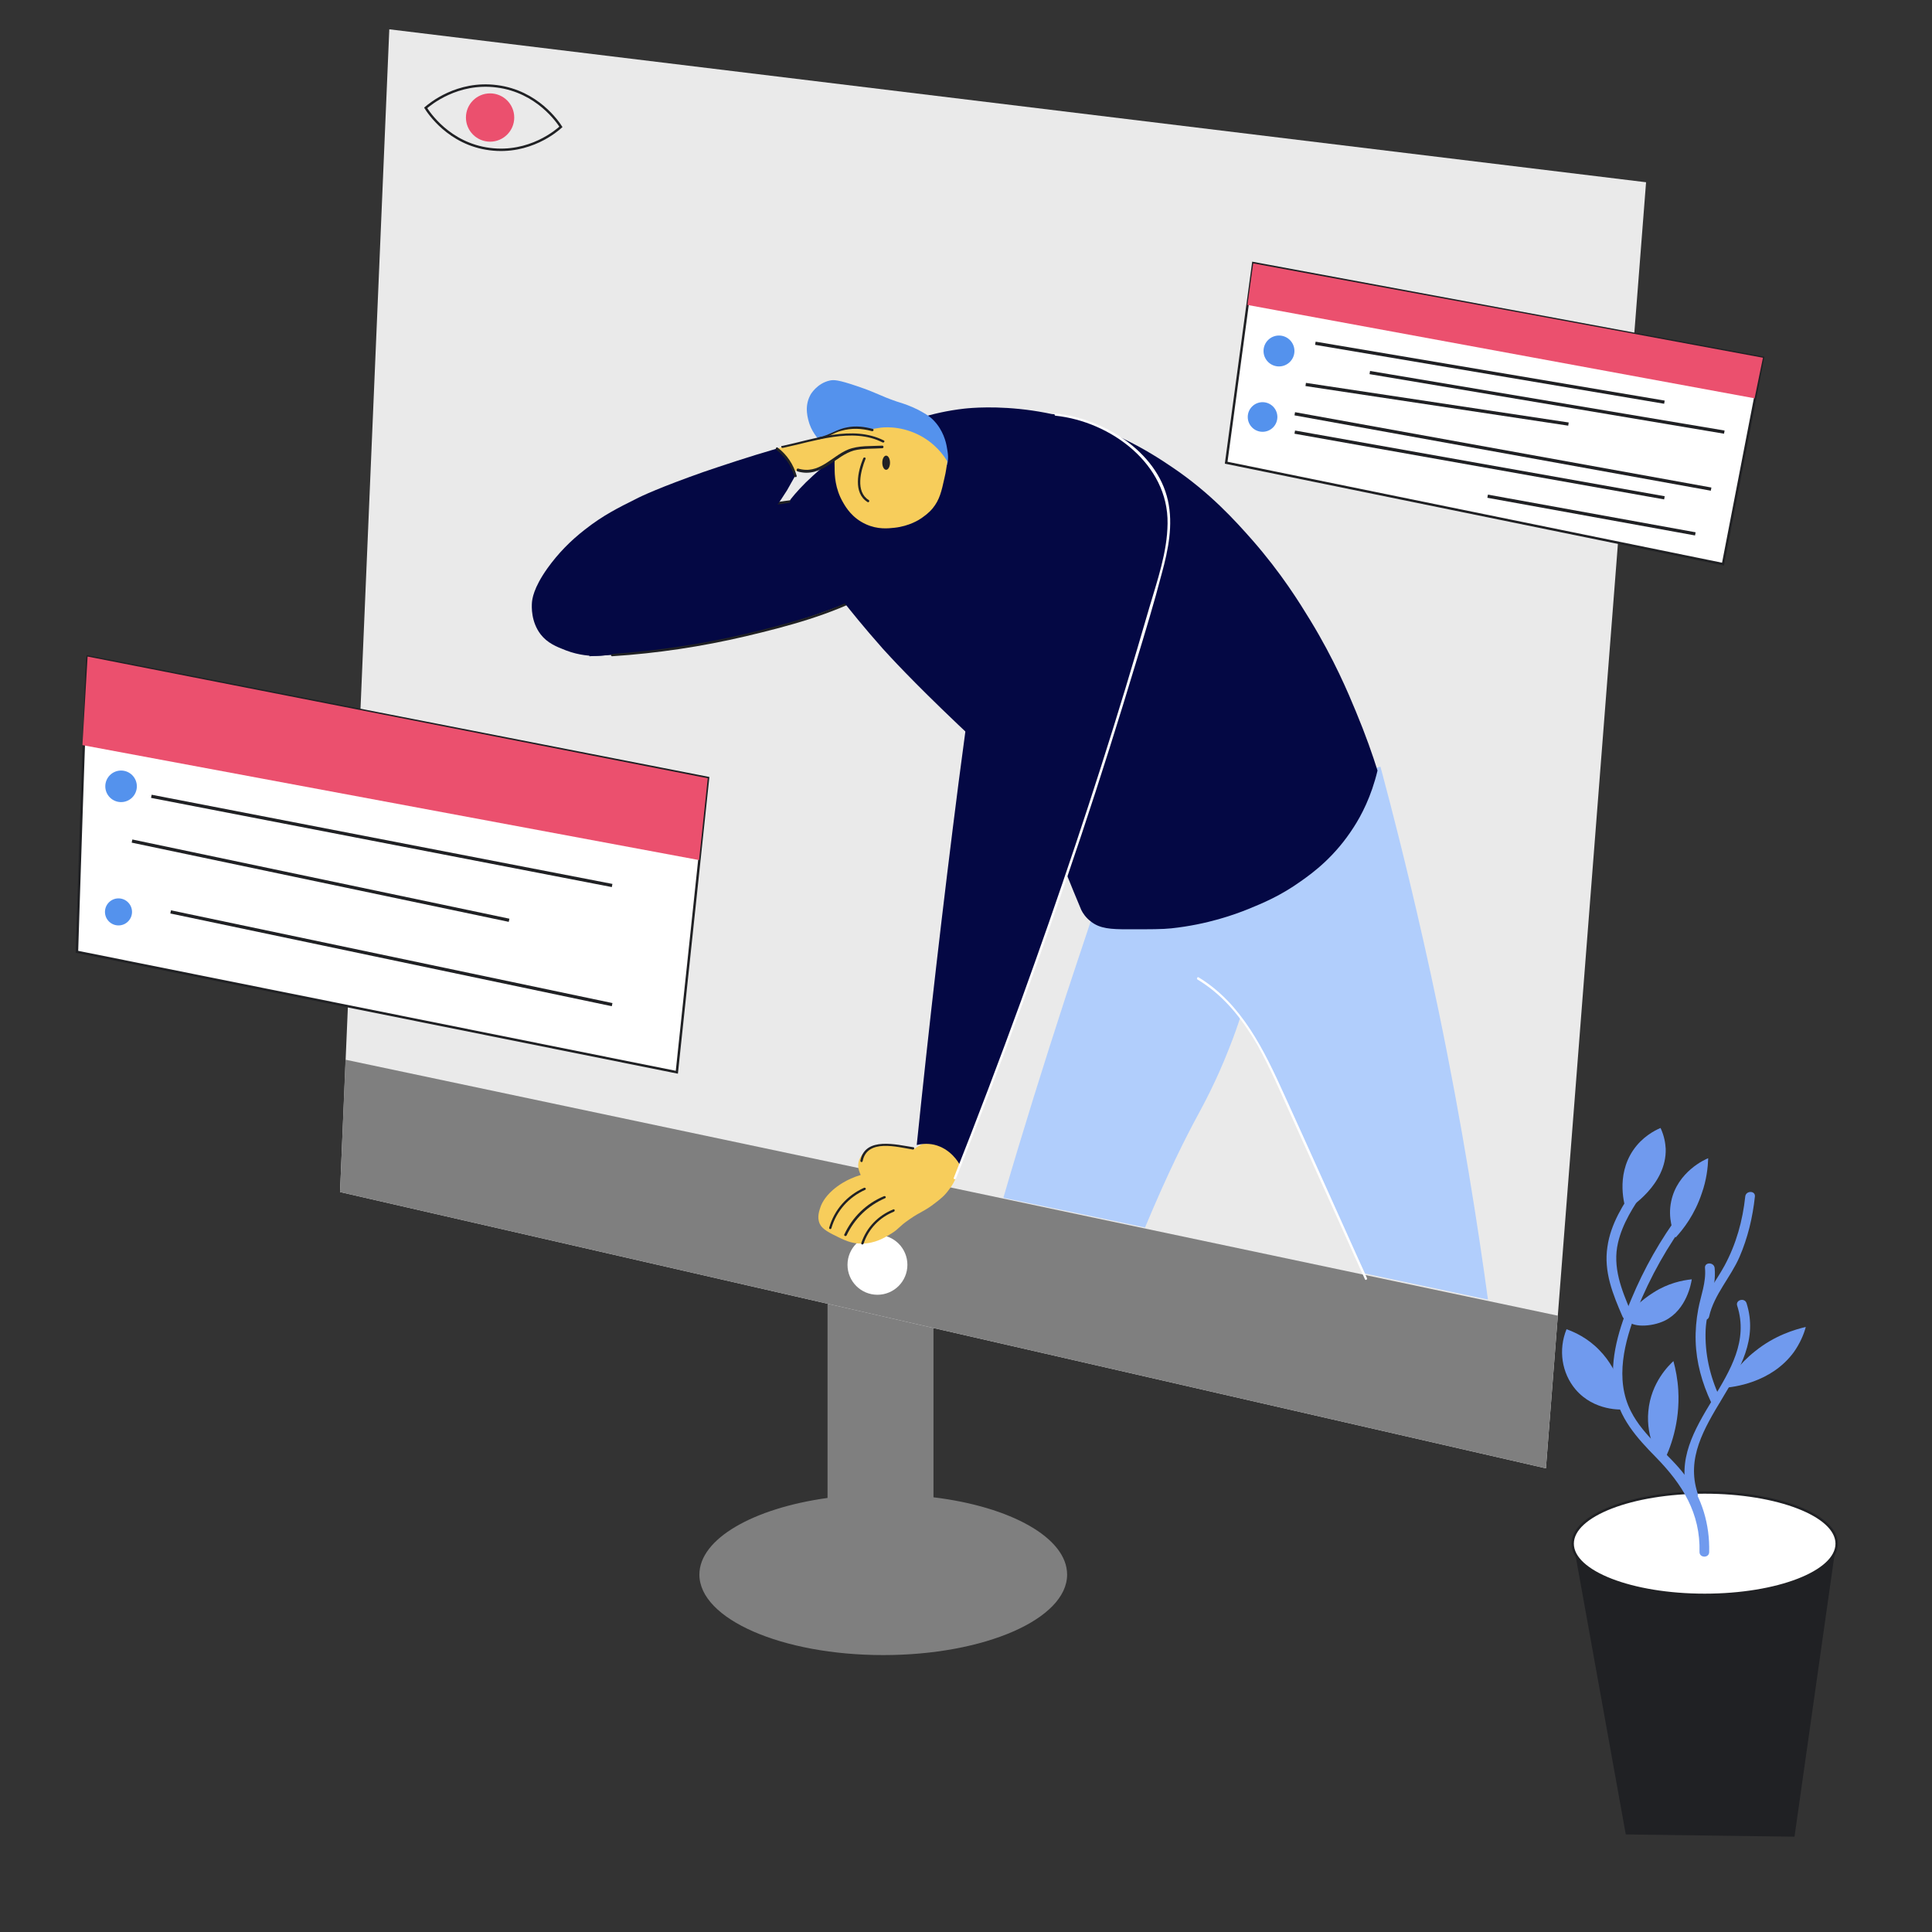 <?xml version="1.0" encoding="utf-8"?>
<!-- Generator: Adobe Illustrator 23.0.3, SVG Export Plug-In . SVG Version: 6.00 Build 0)  -->
<svg version="1.1" xmlns="http://www.w3.org/2000/svg" xmlns:xlink="http://www.w3.org/1999/xlink" x="0px" y="0px"
	 viewBox="0 0 600 600" style="enable-background:new 0 0 600 600;" xml:space="preserve">
<rect x="0" y="0" width="600" height="600" fill="#333333" stroke="none"/>
<style type="text/css">
	.st0{fill:#202124;}
	.st1{fill:#FFFFFF;stroke:#202124;stroke-width:0.75;stroke-miterlimit:10;}
	.st2{fill:#709AEE;}
	.st3{fill:#7F7F7F;}
	.st4{fill:#EAEAEA;}
	.st5{fill:#FFFFFF;}
	.st6{fill:none;stroke:#202124;stroke-width:0.75;stroke-miterlimit:10;}
	.st7{fill:#EB506E;}
	.st8{fill:#5492ED;}
	.st9{fill:none;stroke:#202124;stroke-miterlimit:10;}
	.st10{fill:#B1CEFC;}
	.st11{fill:none;}
	.st12{fill:#040844;}
	.st13{fill:#F7CD5B;}
</style>
<g id="background">
	<g id="plant">
		<path class="st0" d="M488.4,478.1c5.5,30.5,11,61.1,16.5,91.6c17.5,0.2,34.9,0.5,52.4,0.7c4.4-30.8,8.7-61.5,13.1-92.3H488.4z"/>
		<ellipse class="st1" cx="529.4" cy="479.4" rx="41" ry="15.9"/>
		<g>
			<g>
				<path class="st2" d="M521.9,376.6c-6.2,8.3-11.3,17.3-15.3,26.9c-3.7,8.7-6.8,18.5-5.3,28c1.4,8.8,7,15,13,21.1
					c8.2,8.4,13.8,17.3,13.5,29.4c0,1.9,3,1.9,3,0c0.2-8.6-2.2-16.8-7.4-23.7c-5.2-6.9-12.9-12.1-16.9-20c-5.1-10-2-21.7,1.9-31.6
					c4.1-10.2,9.5-19.8,16.1-28.6C525.6,376.6,523,375.1,521.9,376.6L521.9,376.6z"/>
			</g>
		</g>
		<g>
			<g>
				<path class="st2" d="M527.2,463.7c-7.1-21.7,22.3-36.8,15.2-59c-0.6-1.8-3.5-1-2.9,0.8c7,21.7-22.5,36.7-15.2,59
					C524.9,466.3,527.8,465.5,527.2,463.7L527.2,463.7z"/>
			</g>
		</g>
		<g>
			<g>
				<path class="st2" d="M508.1,368.2c-4,5.8-7.9,11.9-8.9,19c-1.2,7.7,1.7,14.8,4.7,21.7c0.8,1.8,3.3,0.2,2.6-1.5
					c-2.9-6.8-5.8-13.9-4-21.5c1.4-6,4.8-11.2,8.2-16.2C511.7,368.1,509.1,366.6,508.1,368.2L508.1,368.2z"/>
			</g>
		</g>
		<g>
			<g>
				<path class="st2" d="M534.1,434c-3.1-6.6-4.7-13.7-4.4-21c0.3-6.5,3.4-12.7,2.8-19.2c-0.2-1.9-3.2-1.9-3,0
					c0.4,4.5-1.3,8.5-2.1,12.8c-0.6,3.2-0.9,6.6-0.8,9.9c0.2,6.7,2,13,4.8,19C532.4,437.2,535,435.7,534.1,434L534.1,434z"/>
			</g>
		</g>
		<g>
			<g>
				<path class="st2" d="M530.8,408.8c1.5-6.7,6.7-12.2,9.4-18.4c2.6-6,4.1-12.3,4.8-18.8c0.2-1.9-2.8-1.9-3,0
					c-0.8,7.5-2.8,14.7-6.4,21.4c-2.7,5-6.5,9.4-7.8,15.1C527.5,409.9,530.4,410.7,530.8,408.8L530.8,408.8z"/>
			</g>
		</g>
		<path class="st2" d="M504.6,437.7c-0.9,0.1-9.5,0.6-15.3-6.2c-4.3-5.1-5.4-12.3-2.8-18.7c2.5,0.9,6.5,2.7,10.1,6.4
			C503.6,426.3,504.4,435.1,504.6,437.7z"/>
		<path class="st2" d="M505.7,410.1c-0.9-2.3,4.6-6.7,7.8-8.7c4.5-2.9,9-3.8,11.9-4.1c-0.2,1.3-1.6,9.4-8.3,12.8
			C512.6,412.3,506.5,412.1,505.7,410.1z"/>
		<path class="st2" d="M505,375.8c-0.4-1.2-3.3-10.5,2.2-18.6c2.8-4.1,6.6-6.1,8.5-6.9c1.2,2.6,1.5,4.8,1.6,6.5
			C517.6,368,506,375.2,505,375.8z"/>
		<path class="st2" d="M520.4,384.3c-0.8-1.7-2.5-6-1.4-11.2c1.9-9.2,10.6-13.1,11.5-13.4c-0.1,2.8-0.5,6.7-2,10.9
			C526.3,377.2,522.8,381.7,520.4,384.3z"/>
		<path class="st2" d="M535.5,431c1.6-2.9,4.5-7.4,9.6-11.4c6.1-4.9,12.3-6.7,15.7-7.5c-0.6,2.3-1.8,5.1-3.7,7.8
			C550,429.6,538,430.8,535.5,431z"/>
		<path class="st2" d="M516.4,454.5c-1.1-1.5-5.3-7.6-4.5-16.2c0.8-9,6.5-14.4,7.8-15.6c0.7,2.6,1.3,5.6,1.5,9
			C521.8,441.9,518.7,450,516.4,454.5z"/>
	</g>
	<g id="screen">
		<path class="st3" d="M289.9,465v-62.5c0-5.5-4.4-9.9-9.9-9.9h-13.1c-5.5,0-9.9,4.4-9.9,9.9v62.7c-23.1,3.2-39.8,12.7-39.8,23.8
			c0,13.8,25.6,25,57.1,25c31.5,0,57.1-11.2,57.1-25C331.4,477.6,313.9,467.9,289.9,465z"/>
		<polygon class="st4" points="480.1,456 105.6,370.2 120.9,9.1 511.2,56.6 		"/>
		<polygon class="st3" points="107.3,329.1 105.6,370.2 480.1,456 483.8,408.6 		"/>
		<circle class="st5" cx="272.5" cy="392.8" r="9.3"/>
	</g>
	<g id="eye">
		<path class="st6" d="M174.2,39.4c-1.2,1.1-9.7,8.5-22.1,6.9c-12.7-1.6-19.1-11.5-19.9-12.8c1.3-1.1,9.8-8.3,22.1-6.7
			C166.9,28.4,173.3,38,174.2,39.4z"/>
		<circle class="st7" cx="152.2" cy="36.5" r="7.5"/>
	</g>
	<g id="tab_2">
		<path class="st1" d="M27.2,203.9c-0.5,2.1-3.3,91.7-3.3,91.7l186.3,37.4l9.7-91.4L27.2,203.9z"/>
		<polygon class="st7" points="25.6,231.4 217.1,267.1 219.8,241.7 27.2,203.9 		"/>
		<circle class="st8" cx="37.6" cy="244.2" r="4.9"/>
		<circle class="st8" cx="36.8" cy="283.2" r="4.2"/>
		<line class="st9" x1="47" y1="247.3" x2="190.1" y2="275"/>
		<line class="st9" x1="41" y1="261.2" x2="158.1" y2="285.8"/>
		<line class="st9" x1="53" y1="283.2" x2="190.1" y2="312"/>
	</g>
	<g id="tab_1">
		<polygon class="st1" points="389.2,81.7 380.8,143.7 535.1,175.2 547.5,111.1 		"/>
		<path class="st7" d="M387.4,94.7c52.5,9.7,105,19.3,157.5,29c0.9-4.2,1.7-8.4,2.6-12.6c-52.8-9.8-105.5-19.6-158.3-29.3"/>
		<circle class="st8" cx="397.2" cy="109" r="4.8"/>
		<circle class="st8" cx="392.1" cy="129.5" r="4.6"/>
		<line class="st9" x1="408.5" y1="106.6" x2="516.9" y2="124.9"/>
		<line class="st9" x1="425.4" y1="115.7" x2="535.5" y2="134.2"/>
		<line class="st9" x1="405.5" y1="119.4" x2="487.1" y2="131.7"/>
		<line class="st9" x1="402.1" y1="128.5" x2="531.4" y2="151.9"/>
		<line class="st9" x1="402.1" y1="134.2" x2="516.9" y2="154.6"/>
		<line class="st9" x1="462" y1="154.1" x2="526.5" y2="165.8"/>
	</g>
</g>
<g id="character">
	<g id="legs">
		<path class="st10" d="M428.7,238.1c0.8,2.8,1.8,6.9,3.1,11.7c2.5,9.7,8.7,34,14.9,63.8c7.5,36.1,12.4,68,15.4,90
			c-12.7-2.7-25.4-5.4-38.2-8.1c-11.9-24.8-18.2-39-21.9-47.7c-1-2.4-3.7-8.9-8.1-17.1c-3.5-6.5-6.7-11.7-8.7-14.8
			c-0.7,2.2-1.9,5.7-3.5,9.7c-4.1,10.5-8.2,17.9-9.7,20.7c-3.8,7-9.3,17.9-16.4,34.9c-14.7-3.1-29.3-6.2-44-9.2
			c6-20.6,12.5-41.4,19.4-62.6c2.6-7.8,5.1-15.5,7.7-23.2c5.9-5.4,12.6-10.9,20.1-16.2C384.1,252.2,409.2,243,428.7,238.1z"/>
		<g>
			<path class="st11" d="M338.9,285.8C329,314,321,343,311.2,372.4"/>
		</g>
		<g>
			<path class="st11" d="M428.7,238.1c14.6,54.2,25.7,109.3,33.3,164.9"/>
		</g>
		<g>
			<g>
				<path class="st5" d="M371.9,304.2c14.6,8.8,21.3,25,28,39.9c8,17.7,16,35.5,24,53.2c0.2,0.4,0.8,0.1,0.6-0.4
					c-8.5-18.9-17-37.9-25.6-56.8c-6.3-13.9-13.2-28.4-26.7-36.6C371.9,303.3,371.5,304,371.9,304.2L371.9,304.2z"/>
			</g>
		</g>
		<g>
			<path class="st11" d="M384.8,319.1c-9.8,20.8-19.5,41.6-29.3,62.4"/>
		</g>
	</g>
	<g id="arm_left">
		<path class="st12" d="M207.6,161.2c2.4-0.7,4.1-0.8,13.9-2c12.2-1.5,22-3,28.4-4.1c2.3,0.7,5.8,2.2,8.9,5.3
			c5.1,5.1,6,11.5,6.5,15.1c0.6,4.6,0.2,8.4-0.4,11.1c-4.1,1.7-8.6,3.3-13.2,4.9c-2.7,0.9-11.9,3.9-24.5,6.6
			c-4.3,0.9-15.1,3.1-29.3,4.6c-6,0.6-11.1,0.9-14.9,1.1C189.5,173,199.5,163.7,207.6,161.2z"/>
		<g>
			<g>
				<path class="st0" d="M190.1,203.8c14-0.9,27.9-3,41.5-6.2c13.1-3.1,26.6-6.7,38.5-13.1c0.4-0.2,0-0.9-0.4-0.6
					c-11.8,6.3-25.4,9.9-38.4,13c-13.6,3.2-27.4,5.2-41.3,6.2C189.7,203.1,189.6,203.8,190.1,203.8L190.1,203.8z"/>
			</g>
		</g>
		<g>
			<g>
				<path class="st0" d="M207.7,161.5c18.4-2.6,36.7-5.2,55.1-7.9c0.5-0.1,0.3-0.8-0.2-0.7c-18.4,2.6-36.7,5.2-55.1,7.9
					C207,160.9,207.2,161.6,207.7,161.5L207.7,161.5z"/>
			</g>
		</g>
	</g>
	<g id="torso">
		<path class="st12" d="M245.5,155.1c-0.4,1.7-0.9,4.3-0.1,7.3c0.9,3.3,2.9,5.4,3.9,6.4c5.3,5.7,2.8,5.4,13.3,18.9
			c1.3,1.6,5.3,6.7,11.6,13.8c2.1,2.3,8.8,9.7,23.2,23.4c6.2,5.9,14.4,13.5,24.3,22.2c1.5,4,3.1,8.1,4.7,12.2
			c3.1,7.9,6.2,15.7,9.4,23.3c0.5,1,1.4,2.4,3,3.6c2.8,2.2,6.1,2.4,11.5,2.4c7.1,0,10.7,0,13.5-0.3c11.2-1.2,19.7-4.3,23.9-6
			c4.4-1.8,10-4.1,16.4-8.7c3.7-2.6,10.5-7.6,16.3-16.7c2.4-3.7,5.5-9.6,7.4-17.6c-1.5-4.8-3.7-11.1-6.7-18.3
			c-2.4-5.8-6.7-16.1-14.2-28.4c-3.3-5.4-8.9-14.5-18-24.9c-5.3-6-13.1-14.7-25-22.7c-6.2-4.2-21.5-14.3-43.3-17.5
			c-11.1-1.6-19.2-0.8-21.1-0.6c-10.6,1.2-18.3,4.3-23.8,6.7c-6.2,2.6-14.7,6.3-23.3,14.2C249.4,150.5,247,153.2,245.5,155.1z"/>
		<g>
			<path class="st11" d="M245.4,162.4c18.1,31.7,45.1,57.2,72.8,81"/>
		</g>
		<g>
			<path class="st11" d="M321.8,247.1c4.5,11.9,9.2,23.7,14,35.5c0.4,1.1,0.9,2.2,1.8,2.9c0.7,0.6,1.6,0.9,2.5,1.1
				c5,1.5,10.3,2.3,15.5,2.3c4.7,0,9.3-0.6,13.9-1.4c13.2-2.5,26.1-7.2,36.8-15.3c10.7-8.1,19-19.7,21.7-32.8"/>
		</g>
		<g>
			<path class="st11" d="M245.5,155.1c3.6-6,9.6-10.2,15.6-13.8c9-5.4,18.7-10.1,28.9-12.5c21.1-5.1,43.9-0.8,63.1,9.5
				s34.9,26.2,47.3,44c11.6,16.6,20.5,35.1,26.4,54.4"/>
		</g>
	</g>
	<g id="hand_left">
		<path class="st13" d="M283.9,356.8c-1.3-0.3-3.2-0.8-5.5-1c-3.5-0.4-5.4-0.5-7.6,0.5c-0.7,0.3-3.7,1.8-4.2,4.8
			c-0.3,1.7,0.4,3.1,0.7,3.8c-4.4,1.3-7.2,3.4-8.7,4.7c-2.7,2.4-3.5,4.5-3.7,5c-0.4,1.2-1.3,3.4-0.3,5.5c0.3,0.6,0.9,1.7,4.1,3.3
			c3.4,1.7,5.7,2.9,9,2.8c4,0,7-1.8,9.1-3.1c2.6-1.6,2-1.9,5.6-4.4c3.6-2.5,4.7-2.5,7.9-5c1.7-1.3,3-2.3,4.3-4.1
			c0.8-1,2.4-3.2,3.1-6.5c0.2-0.9,0.4-2.4,0.1-4.2c-0.1-0.4-0.5-2.9-1.7-4.1C294.1,352.7,289,353.3,283.9,356.8z"/>
		<path class="st12" d="M326.8,128.6c-2.6,4.1-5.2,8.6-7.7,13.6c-6.1,12-9.8,23.4-12.1,33.1c-3.2,22.3-6.3,44.9-9.3,67.7
			c-4.9,38.2-9.2,75.7-13,112.6c1.2-0.3,3.2-0.6,5.4-0.1c5.1,1.2,7.6,5.5,8,6.3c2.2-5.5,5-12.7,8.2-21.1c4.2-11.1,10-26.4,16.4-44.6
			c5.6-15.7,12.9-38.4,27.4-83.2c3.1-9.7,5.3-19.6,8.6-29.2c1-2.7,2.6-7.4,3.5-13.9c0.7-5.6,1.4-10.8-0.7-16.9
			c-2.4-7-7-11.1-9.7-13.6c-4.8-4.4-9.6-6.4-11.9-7.4C334.8,129.7,330.1,128.9,326.8,128.6z"/>
		<g>
			<g>
				<path class="st5" d="M327.8,129.1c17.1,1.8,35.1,15,34.8,33.5c-0.1,8.9-3.2,17.7-5.7,26.2c-2.4,8.3-4.9,16.7-7.4,25
					c-9.9,32.6-20.8,65-32.4,97c-6.7,18.4-13.7,36.8-20.9,55c-0.2,0.4,0.5,0.6,0.7,0.2c14-35.3,27-70.9,39-106.9
					c5.9-17.7,11.5-35.5,16.9-53.4c2.8-9.2,5.6-18.4,8-27.6c2-7.3,3.6-15.1,1.9-22.7c-3.4-15.3-20.2-25.5-34.9-27
					C327.4,128.3,327.4,129.1,327.8,129.1L327.8,129.1z"/>
			</g>
		</g>
		<g>
			<path class="st11" d="M307,175.2c-8.7,59.9-16.1,120.1-22.3,180.3"/>
		</g>
		<g>
			<path class="st11" d="M284.5,356c4.6-2,10.5,0.1,12.8,4.5"/>
		</g>
		<g>
			<path class="st11" d="M296.8,365.7c-3.4,8.8-13.8,10.9-19.9,17.3"/>
		</g>
		<g>
			<g>
				<path class="st0" d="M283.7,356.3c-5.2-0.8-15-3.4-16.5,4.1c-0.1,0.5,0.6,0.7,0.7,0.2c1.4-7,10.7-4.4,15.6-3.6
					C283.9,357.1,284.1,356.3,283.7,356.3L283.7,356.3z"/>
			</g>
		</g>
		<g>
			<path class="st11" d="M275.4,361.4c-4.3,2.4-9.3,3.5-13.6,5.9s-8.1,6.9-7.5,11.8"/>
		</g>
		<g>
			<g>
				<path class="st0" d="M258.2,381.4c1.6-5.4,5.4-9.6,10.5-11.9c0.4-0.2,0.1-0.8-0.4-0.6c-5.3,2.4-9.2,6.8-10.8,12.4
					C257.4,381.7,258.1,381.9,258.2,381.4L258.2,381.4z"/>
			</g>
		</g>
		<g>
			<g>
				<path class="st0" d="M262.9,383.7c2.5-5.3,6.7-9.3,12-11.6c0.4-0.2,0.1-0.8-0.4-0.6c-5.5,2.3-9.8,6.5-12.3,11.9
					C262,383.7,262.6,384.1,262.9,383.7L262.9,383.7z"/>
			</g>
		</g>
		<g>
			<g>
				<path class="st0" d="M268.2,386.2c1.5-4.5,4.9-8.1,9.4-9.9c0.4-0.2,0.3-0.9-0.2-0.7c-4.7,1.9-8.3,5.6-9.9,10.4
					C267.3,386.5,268,386.7,268.2,386.2L268.2,386.2z"/>
			</g>
		</g>
	</g>
	<g id="head">
		<path class="st8" d="M259.4,141.2c-0.8-0.6-2.1-1.5-3.5-2.9c-1.4-1.5-3.4-3.5-4.5-6.6c-0.5-1.6-1.7-5.3,0.2-8.9
			c0.1-0.3,2.1-3.7,6-4.6c1.3-0.3,2.6-0.3,8.5,1.7c6.8,2.3,6.6,2.8,12.4,4.8c2.3,0.7,4.1,1.3,6.7,2.6c1.8,1,3.2,1.7,4.6,3.1
			c3.2,3.2,4,7.1,4.2,8.2c0.4,2.1,0.8,4.4-0.2,6.5c-2.7,5.5-13.6,4.8-14.8,4.8C271.3,149.3,265.5,145.3,259.4,141.2z"/>
		<path class="st13" d="M259.5,140.6c-0.2,1.1-0.4,2.7-0.3,4.7c0,2.2,0.1,6.4,2.6,10.7c0.9,1.6,2.9,4.9,7.1,6.8
			c3.7,1.7,7,1.3,8.9,1.1c4.6-0.5,7.7-2.5,8.4-3c0.8-0.6,2.2-1.5,3.5-3.1c2.1-2.6,2.7-5.2,3.6-9.3c0.5-2,0.7-3.8,0.9-5.2
			c-1-1.7-3.8-5.8-9.2-8.4c-5.8-2.8-11-2.2-12-2C265.2,133.8,260.6,139.3,259.5,140.6z"/>
		<g>
			<path class="st11" d="M259.4,141.2c-0.7,5.2-0.1,10.8,2.7,15.3c2.7,4.5,7.8,7.8,13,7.7c1.8-0.1,3.5-0.5,5.2-1
				c1.8-0.5,3.7-1.1,5.3-2c5-2.8,7.8-8.8,7.6-14.5"/>
		</g>
		<g>
			<g>
				<path class="st0" d="M268.1,142.3c-1.7,4-3.2,10.8,1.3,13.6c0.4,0.3,0.8-0.4,0.4-0.6c-4.2-2.6-2.5-9.1-1-12.8
					C269,142.1,268.3,141.9,268.1,142.3L268.1,142.3z"/>
			</g>
		</g>
		<g>
			<path class="st11" d="M259.2,140.8c-1.3-0.6-2.3-1.5-3.3-2.5c-2.8-2.8-5.1-6.4-5.3-10.4s2-8.2,5.8-9.5c3.2-1,6.6,0.2,9.8,1.4
				c5.3,2.1,10.7,4.1,16,6.2c1.7,0.7,3.5,1.3,5.1,2.3c4.9,3.1,7.8,9.2,6.9,15"/>
		</g>
		<g>
			<path class="st11" d="M259.5,140.6c1.5-2.6,3.9-4.5,6.6-5.8c4.8-2.4,10.5-2.8,15.7-1.3c5.1,1.6,9.6,5.1,12.3,9.8"/>
		</g>
		<ellipse class="st0" cx="275.2" cy="143.7" rx="1.2" ry="2.2"/>
	</g>
	<g id="hand_right">
		<path class="st12" d="M241.3,139.3c0.4,0.3,0.8,0.7,1.2,1.1c2.4,2.4,3.7,5.1,4.5,7.3c-0.6,1-1.5,2.7-2.6,4.6
			c-1.4,2.2-6.4,10.3-16.7,20.9c-2.9,3-1.5,1.3-11,10.3c-8.5,8.1-18.9,18.2-27.2,19.8c-2.1,0.4-4.3,0.4-4.3,0.4
			c-1.6,0-5.2-0.1-9.4-1.7c-3.1-1.2-5.8-2.3-7.9-5c-3-3.9-2.8-8.6-2.7-9.9c0.1-1,0.4-4.4,4.8-10.6c3.3-4.6,7.1-8.5,11.6-12
			c5.7-4.5,10.6-6.9,15.8-9.5c1.9-1,7.7-3.7,21-8.4C224.3,144.6,232,142,241.3,139.3z"/>
		<path class="st13" d="M241.3,139.3c0.8-0.2,2.1-0.6,3.7-1c5.3-1.4,6.3-1.2,9.5-2.2c3.4-1.1,3.1-1.6,6.2-2.4
			c2.1-0.6,4.2-1.1,6.8-0.7c3.7,0.5,7.6,2.9,7.4,4.6c-0.1,0.7-0.8,1.1-1.3,1.4c-2,1.2-3.9,0.3-6.1,0.3c-1.6,0-3.8,1.2-8.4,3.7
			c-4.5,2.4-5.5,3.4-8,3.6c-1.9,0.2-3.6-0.2-4.6-0.6c-0.5-1-1.2-2.2-2.2-3.5C243.2,141.1,242.2,140.1,241.3,139.3z"/>
		<g>
			<path class="st11" d="M240.3,139.7c-9.6,2.7-19,5.9-28.4,9.3c-17,6.3-34.6,14.8-43.7,30.6c-2.2,3.7-3.8,8.1-2.9,12.3
				c1.4,6.2,7.8,9.2,9.5,10c5.8,2.8,11.2,2,13.3,1.6"/>
		</g>
		<g>
			<g>
				<path class="st0" d="M241.1,139.7c2.7,2.1,4.6,4.9,5.6,8.2c0.1,0.5,0.9,0.3,0.7-0.2c-1-3.5-3-6.5-5.9-8.7
					C241.1,138.7,240.7,139.4,241.1,139.7L241.1,139.7z"/>
			</g>
		</g>
		<g>
			<path class="st11" d="M247,148.1c-7.6,13.2-17.7,25-29.6,34.5"/>
		</g>
		<g>
			<g>
				<path class="st0" d="M247.7,146.4c3.7,1.1,6.8-0.1,10-2.2c2.4-1.6,4.7-3.5,7.5-4.3c2.8-0.7,6-0.5,8.8-0.7c0.5,0,0.5-0.8,0-0.8
					c-3.5,0.2-7.3-0.1-10.6,1.2c-5.3,2.2-9,7.9-15.6,5.9C247.4,145.5,247.2,146.2,247.7,146.4L247.7,146.4z"/>
			</g>
		</g>
		<g>
			<g>
				<path class="st0" d="M243.1,139.1c9.7-2,21.6-6.5,31-1.7c0.4,0.2,0.8-0.4,0.4-0.6c-9.7-4.9-21.7-0.4-31.6,1.7
					C242.4,138.4,242.6,139.2,243.1,139.1L243.1,139.1z"/>
			</g>
		</g>
		<g>
			<g>
				<path class="st0" d="M254.5,136.4c2.4-0.4,4.3-2,6.7-2.6c3.2-0.9,6.4-0.8,9.6,0.1c0.5,0.1,0.7-0.6,0.2-0.7
					c-2.6-0.7-5.2-1-7.8-0.5c-3.2,0.5-5.7,2.5-8.8,3.1C253.8,135.8,254,136.5,254.5,136.4L254.5,136.4z"/>
			</g>
		</g>
	</g>
</g>
</svg>
